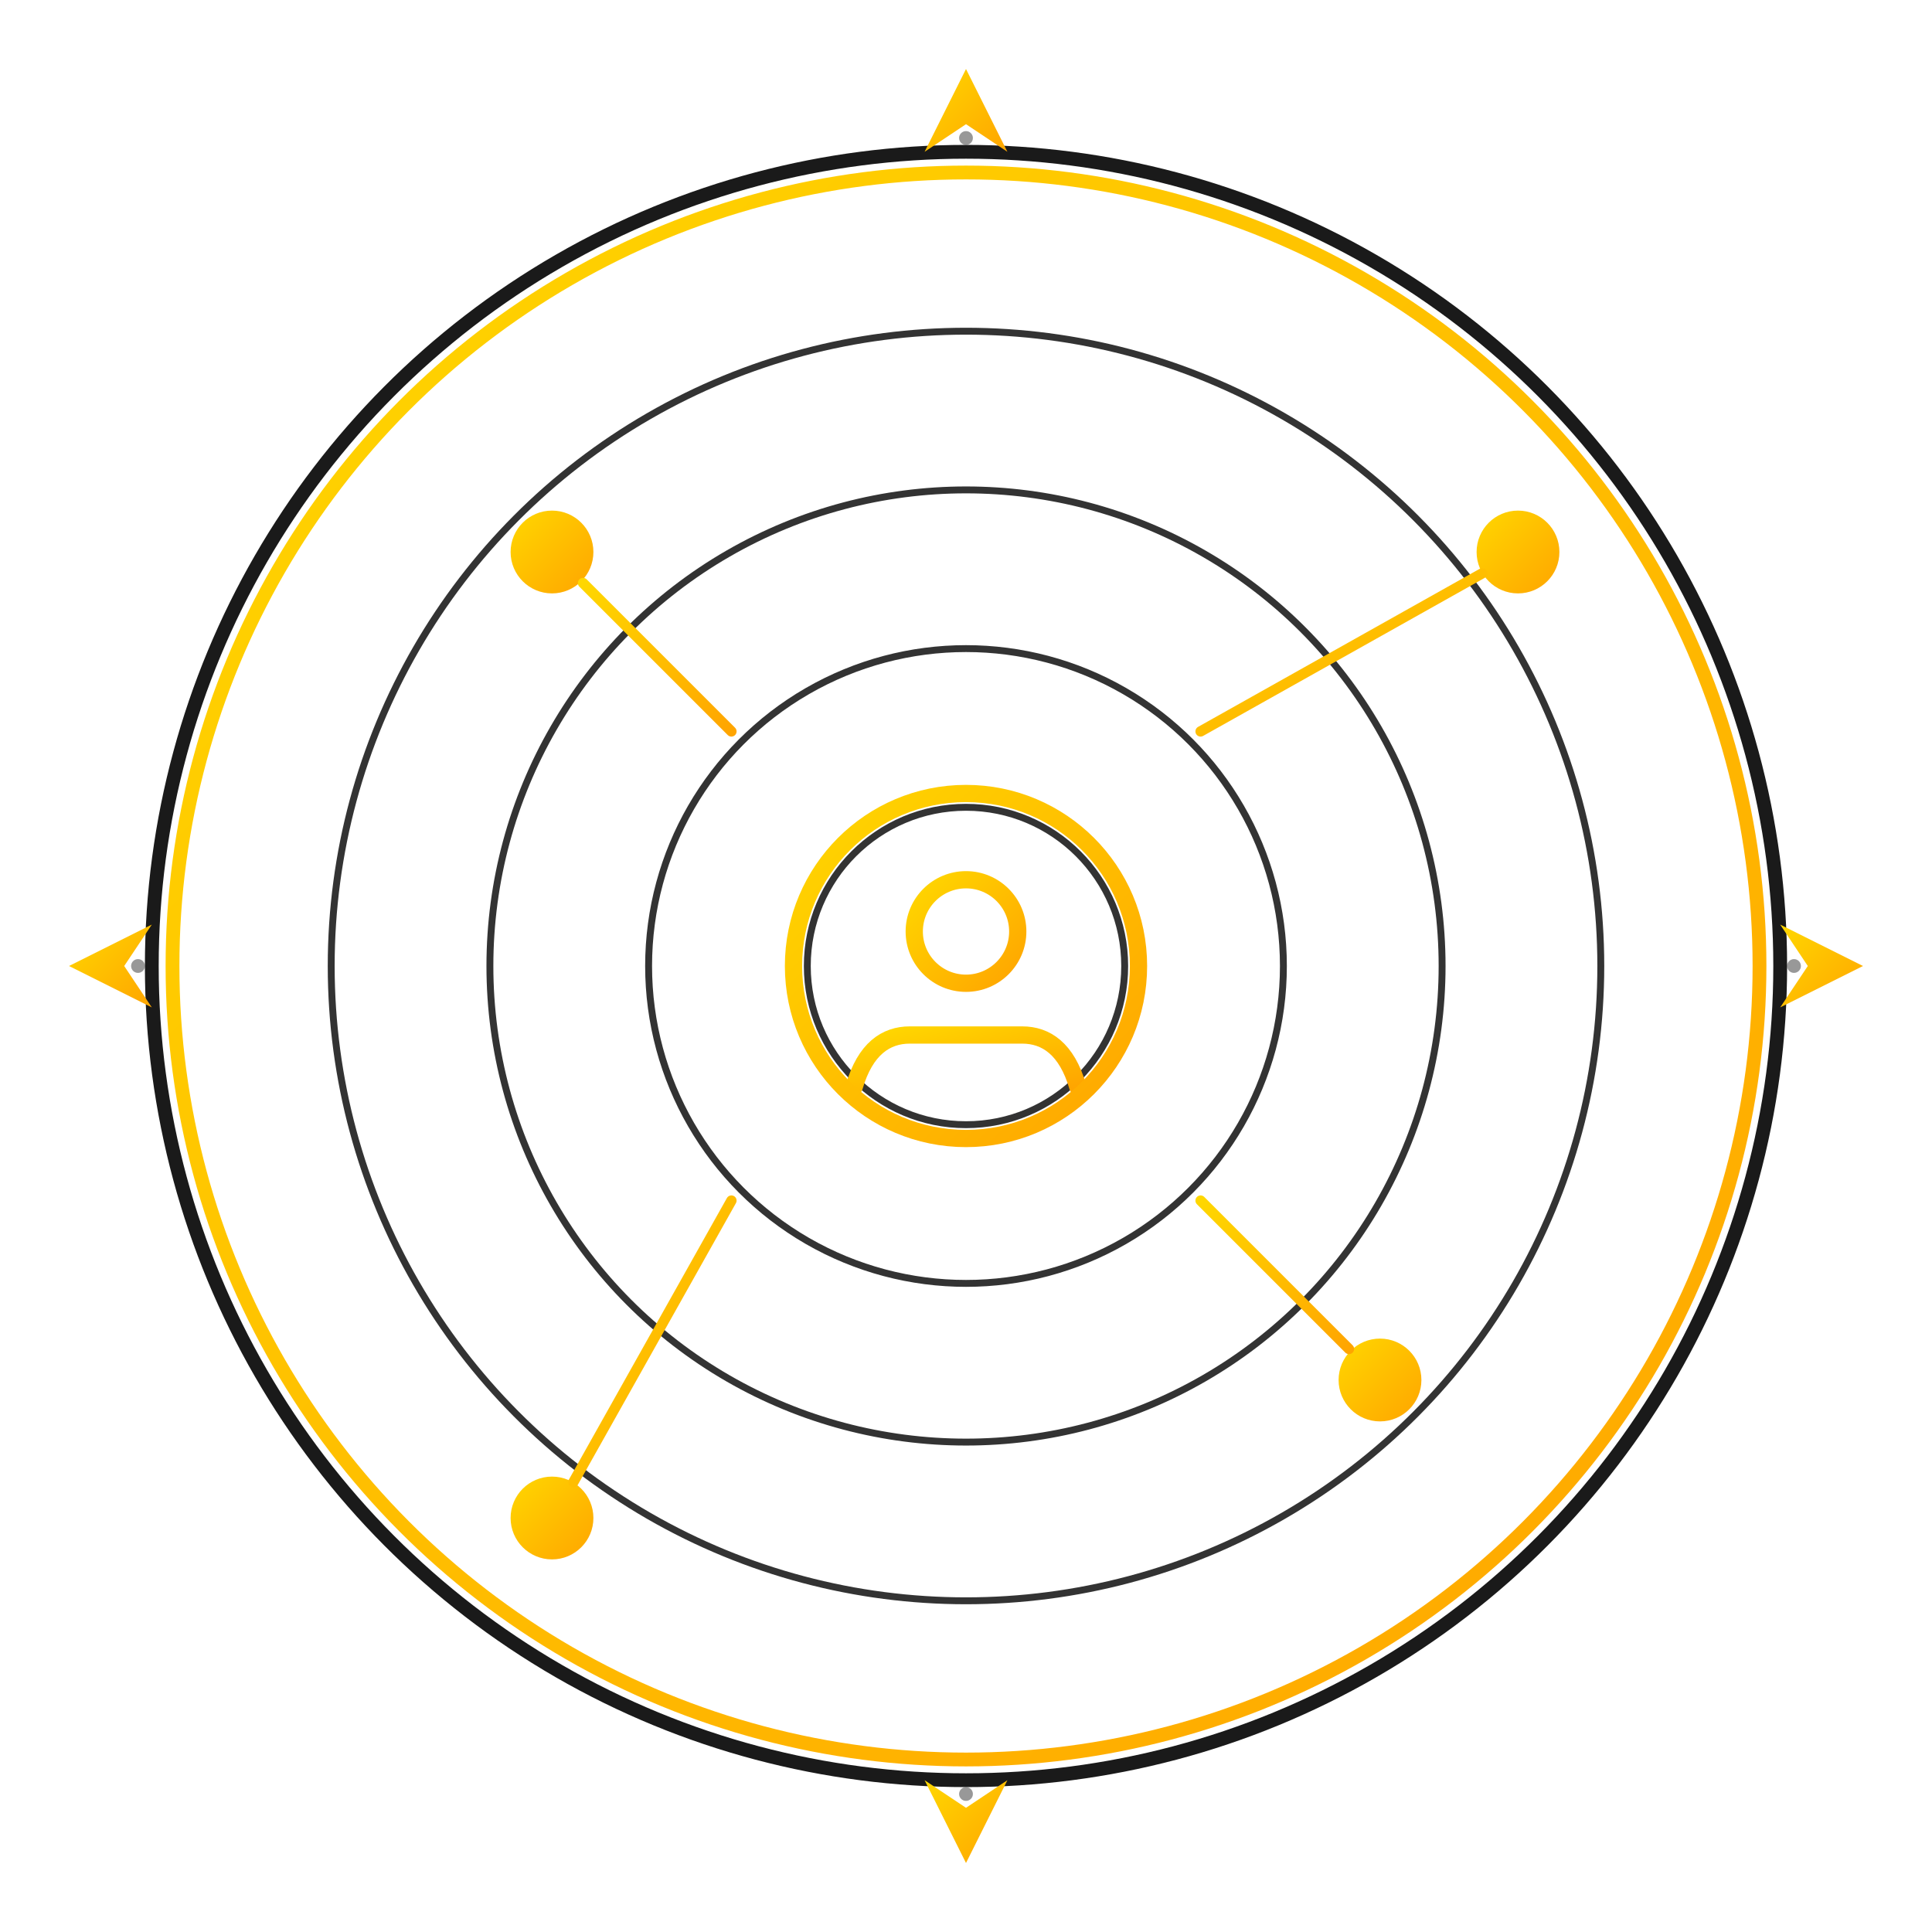 <svg xmlns="http://www.w3.org/2000/svg" viewBox="0 0 280 280">
  <defs>
    <linearGradient id="goldGradient" x1="0%" y1="0%" x2="100%" y2="100%">
      <stop offset="0%" style="stop-color:#FFD700;stop-opacity:1" />
      <stop offset="100%" style="stop-color:#FFA500;stop-opacity:1" />
    </linearGradient>
  </defs>

  <!-- Dark background circle (now transparent) -->
  <circle cx="140" cy="140" r="118" fill="none" stroke="#1A1A1A" stroke-width="2" />

  <!-- Outer ring -->
  <circle cx="140" cy="140" r="115" fill="none" stroke="url(#goldGradient)" stroke-width="2" />

  <!-- Inner circles (now 4 of them) -->
  <circle cx="140" cy="140" r="92" fill="none" stroke="#333" stroke-width="1" />
  <circle cx="140" cy="140" r="69" fill="none" stroke="#333" stroke-width="1" />
  <circle cx="140" cy="140" r="46" fill="none" stroke="#333" stroke-width="1" />
  <circle cx="140" cy="140" r="23" fill="none" stroke="#333" stroke-width="1" />

  <!-- Avatar icon -->
  <g transform="translate(110,110) scale(2.5)">
    <path d="M5.52 19c.64-2.2 1.84-3 3.22-3h6.52c1.38 0 2.58.8 3.22 3" fill="none" stroke="url(#goldGradient)" stroke-width="1" stroke-linecap="round" stroke-linejoin="round"/>
    <circle cx="12" cy="10" r="3" fill="none" stroke="url(#goldGradient)" stroke-width="1" stroke-linecap="round" stroke-linejoin="round"/>
    <circle cx="12" cy="12" r="10" fill="none" stroke="url(#goldGradient)" stroke-width="1" stroke-linecap="round" stroke-linejoin="round"/>
  </g>

  <!-- Compass points -->
  <path d="M140,10 L146,22 L140,18 L134,22 Z" fill="url(#goldGradient)" />
  <path d="M270,140 L258,146 L262,140 L258,134 Z" fill="url(#goldGradient)" />
  <path d="M140,270 L134,258 L140,262 L146,258 Z" fill="url(#goldGradient)" />
  <path d="M10,140 L22,134 L18,140 L22,146 Z" fill="url(#goldGradient)" />

  <!-- Network nodes -->
  <circle cx="220" cy="80" r="6" fill="url(#goldGradient)" />
  <circle cx="80" cy="220" r="6" fill="url(#goldGradient)" />
  <circle cx="200" cy="200" r="6" fill="url(#goldGradient)" />
  <circle cx="80" cy="80" r="6" fill="url(#goldGradient)" />

  <!-- Adjusted network connections (moved further from avatar) -->
  <path d="M214.8,83.1 L174,106" stroke="url(#goldGradient)" stroke-width="1.5" stroke-linecap="round" />
  <path d="M83.1,214.8 L106,174" stroke="url(#goldGradient)" stroke-width="1.5" stroke-linecap="round" />
  <path d="M195.5,195.5 L174,174" stroke="url(#goldGradient)" stroke-width="1.5" stroke-linecap="round" />
  <path d="M84.5,84.5 L106,106" stroke="url(#goldGradient)" stroke-width="1.5" stroke-linecap="round" />

  <!-- Subtle star-like points -->
  <circle cx="260" cy="140" r="1" fill="#333" opacity="0.5" />
  <circle cx="20" cy="140" r="1" fill="#333" opacity="0.5" />
  <circle cx="140" cy="260" r="1" fill="#333" opacity="0.5" />
  <circle cx="140" cy="20" r="1" fill="#333" opacity="0.5" />
</svg>
